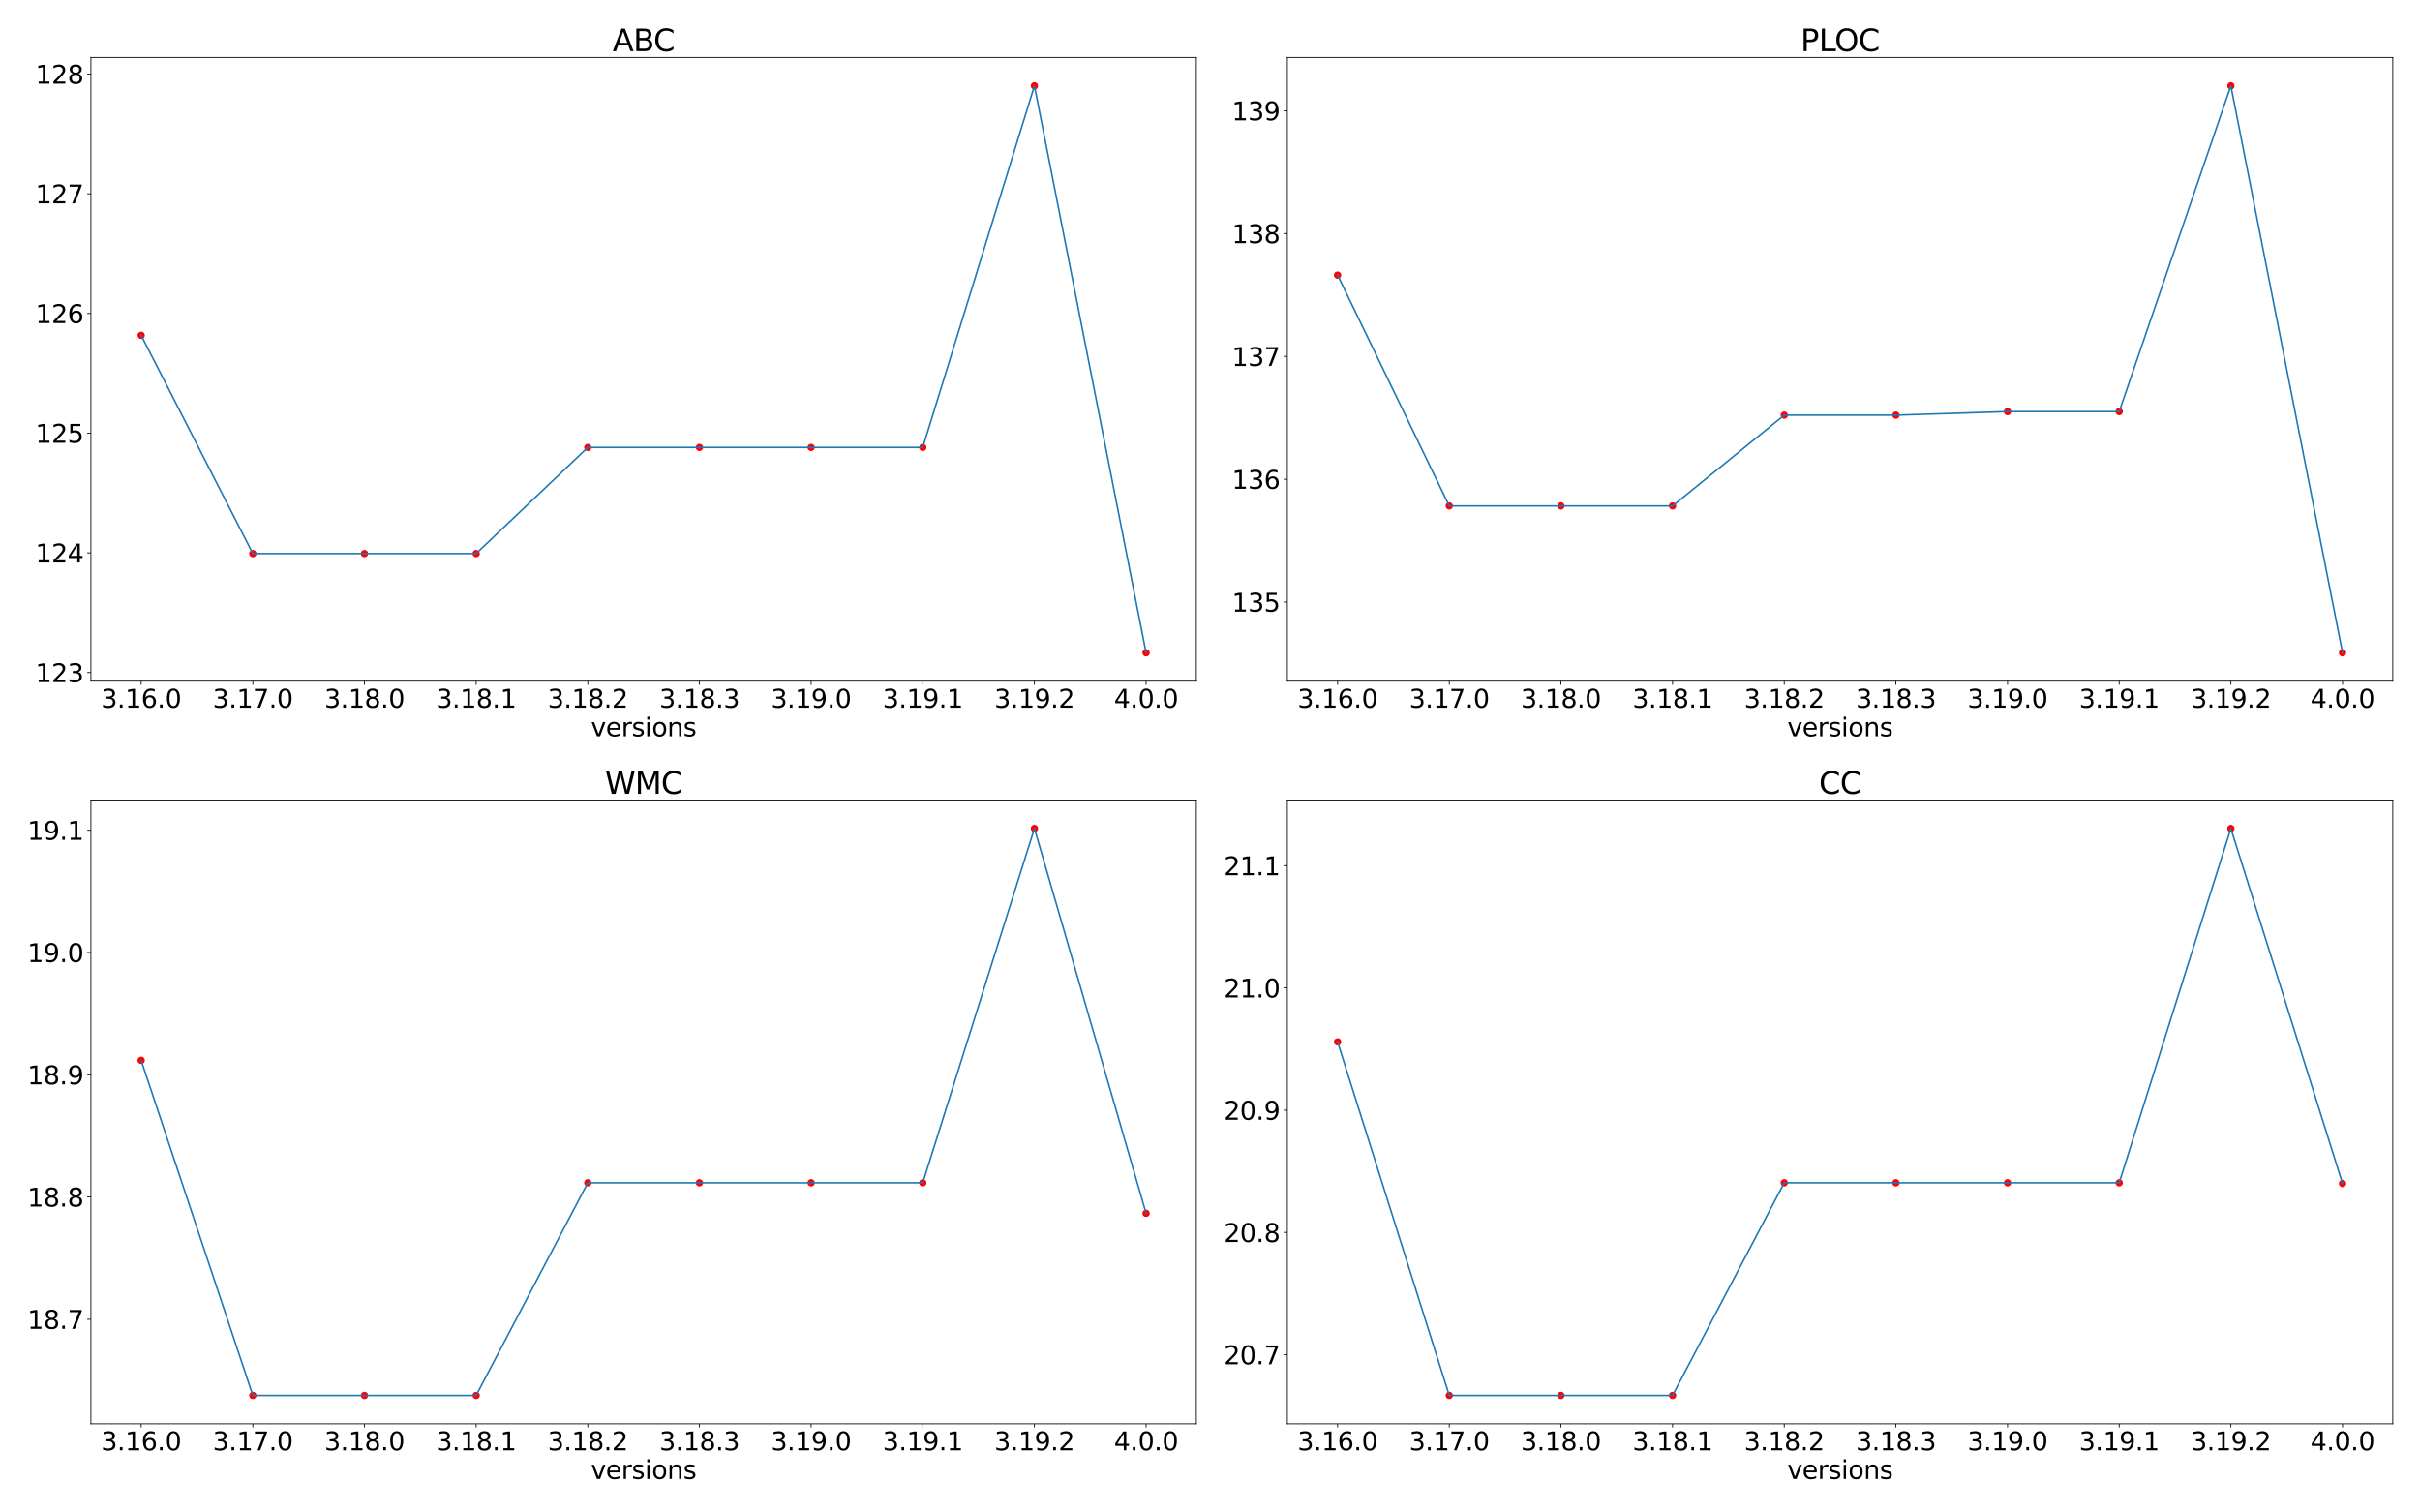 <?xml version="1.0" encoding="utf-8" standalone="no"?>
<!DOCTYPE svg PUBLIC "-//W3C//DTD SVG 1.1//EN"
  "http://www.w3.org/Graphics/SVG/1.1/DTD/svg11.dtd">
<svg xmlns:xlink="http://www.w3.org/1999/xlink" width="2304pt" height="1440pt" viewBox="0 0 2304 1440" xmlns="http://www.w3.org/2000/svg" version="1.1">
 <defs>
  <style type="text/css">*{stroke-linejoin: round; stroke-linecap: butt}</style>
 </defs>
 <g id="figure_1">
  <g id="patch_1">
   <path d="M 0 1440 
L 2304 1440 
L 2304 0 
L 0 0 
z
" style="fill: #ffffff"/>
  </g>
  <g id="axes_1">
   <g id="patch_2">
    <path d="M 86.56 648.52 
L 1138.995 648.52 
L 1138.995 54.72 
L 86.56 54.72 
z
" style="fill: #ffffff"/>
   </g>
   <g id="PathCollection_1">
    <defs>
     <path id="ma798ff1939" d="M 0 3 
C 0.796 3 1.559 2.684 2.121 2.121 
C 2.684 1.559 3 0.796 3 0 
C 3 -0.796 2.684 -1.559 2.121 -2.121 
C 1.559 -2.684 0.796 -3 0 -3 
C -0.796 -3 -1.559 -2.684 -2.121 -2.121 
C -2.684 -1.559 -3 -0.796 -3 0 
C -3 0.796 -2.684 1.559 -2.121 2.121 
C -1.559 2.684 -0.796 3 0 3 
z
" style="stroke: #ff0000"/>
    </defs>
    <g clip-path="url(#pa582ff8bcd)">
     <use xlink:href="#ma798ff1939" x="134.398" y="319.253" style="fill: #ff0000; stroke: #ff0000"/>
     <use xlink:href="#ma798ff1939" x="240.705" y="527.049" style="fill: #ff0000; stroke: #ff0000"/>
     <use xlink:href="#ma798ff1939" x="347.011" y="527.049" style="fill: #ff0000; stroke: #ff0000"/>
     <use xlink:href="#ma798ff1939" x="453.318" y="527.049" style="fill: #ff0000; stroke: #ff0000"/>
     <use xlink:href="#ma798ff1939" x="559.624" y="425.986" style="fill: #ff0000; stroke: #ff0000"/>
     <use xlink:href="#ma798ff1939" x="665.931" y="425.986" style="fill: #ff0000; stroke: #ff0000"/>
     <use xlink:href="#ma798ff1939" x="772.237" y="425.986" style="fill: #ff0000; stroke: #ff0000"/>
     <use xlink:href="#ma798ff1939" x="878.544" y="425.986" style="fill: #ff0000; stroke: #ff0000"/>
     <use xlink:href="#ma798ff1939" x="984.85" y="81.711" style="fill: #ff0000; stroke: #ff0000"/>
     <use xlink:href="#ma798ff1939" x="1091.157" y="621.529" style="fill: #ff0000; stroke: #ff0000"/>
    </g>
   </g>
   <g id="matplotlib.axis_1">
    <g id="xtick_1">
     <g id="line2d_1">
      <defs>
       <path id="m759b64e8f2" d="M 0 0 
L 0 3.5 
" style="stroke: #000000; stroke-width: 0.8"/>
      </defs>
      <g>
       <use xlink:href="#m759b64e8f2" x="134.398" y="648.52" style="stroke: #000000; stroke-width: 0.8"/>
      </g>
     </g>
     <g id="text_1">
      <!-- 3.16.0 -->
      <g transform="translate(96.23 673.756)scale(0.24 -0.24)">
       <defs>
        <path id="DejaVuSans-33" d="M 2597 2516 
Q 3050 2419 3304 2112 
Q 3559 1806 3559 1356 
Q 3559 666 3084 287 
Q 2609 -91 1734 -91 
Q 1441 -91 1130 -33 
Q 819 25 488 141 
L 488 750 
Q 750 597 1062 519 
Q 1375 441 1716 441 
Q 2309 441 2620 675 
Q 2931 909 2931 1356 
Q 2931 1769 2642 2001 
Q 2353 2234 1838 2234 
L 1294 2234 
L 1294 2753 
L 1863 2753 
Q 2328 2753 2575 2939 
Q 2822 3125 2822 3475 
Q 2822 3834 2567 4026 
Q 2313 4219 1838 4219 
Q 1578 4219 1281 4162 
Q 984 4106 628 3988 
L 628 4550 
Q 988 4650 1302 4700 
Q 1616 4750 1894 4750 
Q 2613 4750 3031 4423 
Q 3450 4097 3450 3541 
Q 3450 3153 3228 2886 
Q 3006 2619 2597 2516 
z
" transform="scale(0.016)"/>
        <path id="DejaVuSans-2e" d="M 684 794 
L 1344 794 
L 1344 0 
L 684 0 
L 684 794 
z
" transform="scale(0.016)"/>
        <path id="DejaVuSans-31" d="M 794 531 
L 1825 531 
L 1825 4091 
L 703 3866 
L 703 4441 
L 1819 4666 
L 2450 4666 
L 2450 531 
L 3481 531 
L 3481 0 
L 794 0 
L 794 531 
z
" transform="scale(0.016)"/>
        <path id="DejaVuSans-36" d="M 2113 2584 
Q 1688 2584 1439 2293 
Q 1191 2003 1191 1497 
Q 1191 994 1439 701 
Q 1688 409 2113 409 
Q 2538 409 2786 701 
Q 3034 994 3034 1497 
Q 3034 2003 2786 2293 
Q 2538 2584 2113 2584 
z
M 3366 4563 
L 3366 3988 
Q 3128 4100 2886 4159 
Q 2644 4219 2406 4219 
Q 1781 4219 1451 3797 
Q 1122 3375 1075 2522 
Q 1259 2794 1537 2939 
Q 1816 3084 2150 3084 
Q 2853 3084 3261 2657 
Q 3669 2231 3669 1497 
Q 3669 778 3244 343 
Q 2819 -91 2113 -91 
Q 1303 -91 875 529 
Q 447 1150 447 2328 
Q 447 3434 972 4092 
Q 1497 4750 2381 4750 
Q 2619 4750 2861 4703 
Q 3103 4656 3366 4563 
z
" transform="scale(0.016)"/>
        <path id="DejaVuSans-30" d="M 2034 4250 
Q 1547 4250 1301 3770 
Q 1056 3291 1056 2328 
Q 1056 1369 1301 889 
Q 1547 409 2034 409 
Q 2525 409 2770 889 
Q 3016 1369 3016 2328 
Q 3016 3291 2770 3770 
Q 2525 4250 2034 4250 
z
M 2034 4750 
Q 2819 4750 3233 4129 
Q 3647 3509 3647 2328 
Q 3647 1150 3233 529 
Q 2819 -91 2034 -91 
Q 1250 -91 836 529 
Q 422 1150 422 2328 
Q 422 3509 836 4129 
Q 1250 4750 2034 4750 
z
" transform="scale(0.016)"/>
       </defs>
       <use xlink:href="#DejaVuSans-33"/>
       <use xlink:href="#DejaVuSans-2e" x="63.623"/>
       <use xlink:href="#DejaVuSans-31" x="95.41"/>
       <use xlink:href="#DejaVuSans-36" x="159.033"/>
       <use xlink:href="#DejaVuSans-2e" x="222.656"/>
       <use xlink:href="#DejaVuSans-30" x="254.443"/>
      </g>
     </g>
    </g>
    <g id="xtick_2">
     <g id="line2d_2">
      <g>
       <use xlink:href="#m759b64e8f2" x="240.705" y="648.52" style="stroke: #000000; stroke-width: 0.8"/>
      </g>
     </g>
     <g id="text_2">
      <!-- 3.17.0 -->
      <g transform="translate(202.537 673.756)scale(0.24 -0.24)">
       <defs>
        <path id="DejaVuSans-37" d="M 525 4666 
L 3525 4666 
L 3525 4397 
L 1831 0 
L 1172 0 
L 2766 4134 
L 525 4134 
L 525 4666 
z
" transform="scale(0.016)"/>
       </defs>
       <use xlink:href="#DejaVuSans-33"/>
       <use xlink:href="#DejaVuSans-2e" x="63.623"/>
       <use xlink:href="#DejaVuSans-31" x="95.41"/>
       <use xlink:href="#DejaVuSans-37" x="159.033"/>
       <use xlink:href="#DejaVuSans-2e" x="222.656"/>
       <use xlink:href="#DejaVuSans-30" x="254.443"/>
      </g>
     </g>
    </g>
    <g id="xtick_3">
     <g id="line2d_3">
      <g>
       <use xlink:href="#m759b64e8f2" x="347.011" y="648.52" style="stroke: #000000; stroke-width: 0.8"/>
      </g>
     </g>
     <g id="text_3">
      <!-- 3.18.0 -->
      <g transform="translate(308.844 673.756)scale(0.24 -0.24)">
       <defs>
        <path id="DejaVuSans-38" d="M 2034 2216 
Q 1584 2216 1326 1975 
Q 1069 1734 1069 1313 
Q 1069 891 1326 650 
Q 1584 409 2034 409 
Q 2484 409 2743 651 
Q 3003 894 3003 1313 
Q 3003 1734 2745 1975 
Q 2488 2216 2034 2216 
z
M 1403 2484 
Q 997 2584 770 2862 
Q 544 3141 544 3541 
Q 544 4100 942 4425 
Q 1341 4750 2034 4750 
Q 2731 4750 3128 4425 
Q 3525 4100 3525 3541 
Q 3525 3141 3298 2862 
Q 3072 2584 2669 2484 
Q 3125 2378 3379 2068 
Q 3634 1759 3634 1313 
Q 3634 634 3220 271 
Q 2806 -91 2034 -91 
Q 1263 -91 848 271 
Q 434 634 434 1313 
Q 434 1759 690 2068 
Q 947 2378 1403 2484 
z
M 1172 3481 
Q 1172 3119 1398 2916 
Q 1625 2713 2034 2713 
Q 2441 2713 2670 2916 
Q 2900 3119 2900 3481 
Q 2900 3844 2670 4047 
Q 2441 4250 2034 4250 
Q 1625 4250 1398 4047 
Q 1172 3844 1172 3481 
z
" transform="scale(0.016)"/>
       </defs>
       <use xlink:href="#DejaVuSans-33"/>
       <use xlink:href="#DejaVuSans-2e" x="63.623"/>
       <use xlink:href="#DejaVuSans-31" x="95.41"/>
       <use xlink:href="#DejaVuSans-38" x="159.033"/>
       <use xlink:href="#DejaVuSans-2e" x="222.656"/>
       <use xlink:href="#DejaVuSans-30" x="254.443"/>
      </g>
     </g>
    </g>
    <g id="xtick_4">
     <g id="line2d_4">
      <g>
       <use xlink:href="#m759b64e8f2" x="453.318" y="648.52" style="stroke: #000000; stroke-width: 0.8"/>
      </g>
     </g>
     <g id="text_4">
      <!-- 3.18.1 -->
      <g transform="translate(415.15 673.756)scale(0.24 -0.24)">
       <use xlink:href="#DejaVuSans-33"/>
       <use xlink:href="#DejaVuSans-2e" x="63.623"/>
       <use xlink:href="#DejaVuSans-31" x="95.41"/>
       <use xlink:href="#DejaVuSans-38" x="159.033"/>
       <use xlink:href="#DejaVuSans-2e" x="222.656"/>
       <use xlink:href="#DejaVuSans-31" x="254.443"/>
      </g>
     </g>
    </g>
    <g id="xtick_5">
     <g id="line2d_5">
      <g>
       <use xlink:href="#m759b64e8f2" x="559.624" y="648.52" style="stroke: #000000; stroke-width: 0.8"/>
      </g>
     </g>
     <g id="text_5">
      <!-- 3.18.2 -->
      <g transform="translate(521.457 673.756)scale(0.24 -0.24)">
       <defs>
        <path id="DejaVuSans-32" d="M 1228 531 
L 3431 531 
L 3431 0 
L 469 0 
L 469 531 
Q 828 903 1448 1529 
Q 2069 2156 2228 2338 
Q 2531 2678 2651 2914 
Q 2772 3150 2772 3378 
Q 2772 3750 2511 3984 
Q 2250 4219 1831 4219 
Q 1534 4219 1204 4116 
Q 875 4013 500 3803 
L 500 4441 
Q 881 4594 1212 4672 
Q 1544 4750 1819 4750 
Q 2544 4750 2975 4387 
Q 3406 4025 3406 3419 
Q 3406 3131 3298 2873 
Q 3191 2616 2906 2266 
Q 2828 2175 2409 1742 
Q 1991 1309 1228 531 
z
" transform="scale(0.016)"/>
       </defs>
       <use xlink:href="#DejaVuSans-33"/>
       <use xlink:href="#DejaVuSans-2e" x="63.623"/>
       <use xlink:href="#DejaVuSans-31" x="95.41"/>
       <use xlink:href="#DejaVuSans-38" x="159.033"/>
       <use xlink:href="#DejaVuSans-2e" x="222.656"/>
       <use xlink:href="#DejaVuSans-32" x="254.443"/>
      </g>
     </g>
    </g>
    <g id="xtick_6">
     <g id="line2d_6">
      <g>
       <use xlink:href="#m759b64e8f2" x="665.931" y="648.52" style="stroke: #000000; stroke-width: 0.8"/>
      </g>
     </g>
     <g id="text_6">
      <!-- 3.18.3 -->
      <g transform="translate(627.763 673.756)scale(0.24 -0.24)">
       <use xlink:href="#DejaVuSans-33"/>
       <use xlink:href="#DejaVuSans-2e" x="63.623"/>
       <use xlink:href="#DejaVuSans-31" x="95.41"/>
       <use xlink:href="#DejaVuSans-38" x="159.033"/>
       <use xlink:href="#DejaVuSans-2e" x="222.656"/>
       <use xlink:href="#DejaVuSans-33" x="254.443"/>
      </g>
     </g>
    </g>
    <g id="xtick_7">
     <g id="line2d_7">
      <g>
       <use xlink:href="#m759b64e8f2" x="772.237" y="648.52" style="stroke: #000000; stroke-width: 0.8"/>
      </g>
     </g>
     <g id="text_7">
      <!-- 3.19.0 -->
      <g transform="translate(734.07 673.756)scale(0.24 -0.24)">
       <defs>
        <path id="DejaVuSans-39" d="M 703 97 
L 703 672 
Q 941 559 1184 500 
Q 1428 441 1663 441 
Q 2288 441 2617 861 
Q 2947 1281 2994 2138 
Q 2813 1869 2534 1725 
Q 2256 1581 1919 1581 
Q 1219 1581 811 2004 
Q 403 2428 403 3163 
Q 403 3881 828 4315 
Q 1253 4750 1959 4750 
Q 2769 4750 3195 4129 
Q 3622 3509 3622 2328 
Q 3622 1225 3098 567 
Q 2575 -91 1691 -91 
Q 1453 -91 1209 -44 
Q 966 3 703 97 
z
M 1959 2075 
Q 2384 2075 2632 2365 
Q 2881 2656 2881 3163 
Q 2881 3666 2632 3958 
Q 2384 4250 1959 4250 
Q 1534 4250 1286 3958 
Q 1038 3666 1038 3163 
Q 1038 2656 1286 2365 
Q 1534 2075 1959 2075 
z
" transform="scale(0.016)"/>
       </defs>
       <use xlink:href="#DejaVuSans-33"/>
       <use xlink:href="#DejaVuSans-2e" x="63.623"/>
       <use xlink:href="#DejaVuSans-31" x="95.41"/>
       <use xlink:href="#DejaVuSans-39" x="159.033"/>
       <use xlink:href="#DejaVuSans-2e" x="222.656"/>
       <use xlink:href="#DejaVuSans-30" x="254.443"/>
      </g>
     </g>
    </g>
    <g id="xtick_8">
     <g id="line2d_8">
      <g>
       <use xlink:href="#m759b64e8f2" x="878.544" y="648.52" style="stroke: #000000; stroke-width: 0.8"/>
      </g>
     </g>
     <g id="text_8">
      <!-- 3.19.1 -->
      <g transform="translate(840.376 673.756)scale(0.24 -0.24)">
       <use xlink:href="#DejaVuSans-33"/>
       <use xlink:href="#DejaVuSans-2e" x="63.623"/>
       <use xlink:href="#DejaVuSans-31" x="95.41"/>
       <use xlink:href="#DejaVuSans-39" x="159.033"/>
       <use xlink:href="#DejaVuSans-2e" x="222.656"/>
       <use xlink:href="#DejaVuSans-31" x="254.443"/>
      </g>
     </g>
    </g>
    <g id="xtick_9">
     <g id="line2d_9">
      <g>
       <use xlink:href="#m759b64e8f2" x="984.85" y="648.52" style="stroke: #000000; stroke-width: 0.8"/>
      </g>
     </g>
     <g id="text_9">
      <!-- 3.19.2 -->
      <g transform="translate(946.683 673.756)scale(0.24 -0.24)">
       <use xlink:href="#DejaVuSans-33"/>
       <use xlink:href="#DejaVuSans-2e" x="63.623"/>
       <use xlink:href="#DejaVuSans-31" x="95.41"/>
       <use xlink:href="#DejaVuSans-39" x="159.033"/>
       <use xlink:href="#DejaVuSans-2e" x="222.656"/>
       <use xlink:href="#DejaVuSans-32" x="254.443"/>
      </g>
     </g>
    </g>
    <g id="xtick_10">
     <g id="line2d_10">
      <g>
       <use xlink:href="#m759b64e8f2" x="1091.157" y="648.52" style="stroke: #000000; stroke-width: 0.8"/>
      </g>
     </g>
     <g id="text_10">
      <!-- 4.0.0 -->
      <g transform="translate(1060.625 673.756)scale(0.24 -0.24)">
       <defs>
        <path id="DejaVuSans-34" d="M 2419 4116 
L 825 1625 
L 2419 1625 
L 2419 4116 
z
M 2253 4666 
L 3047 4666 
L 3047 1625 
L 3713 1625 
L 3713 1100 
L 3047 1100 
L 3047 0 
L 2419 0 
L 2419 1100 
L 313 1100 
L 313 1709 
L 2253 4666 
z
" transform="scale(0.016)"/>
       </defs>
       <use xlink:href="#DejaVuSans-34"/>
       <use xlink:href="#DejaVuSans-2e" x="63.623"/>
       <use xlink:href="#DejaVuSans-30" x="95.41"/>
       <use xlink:href="#DejaVuSans-2e" x="159.033"/>
       <use xlink:href="#DejaVuSans-30" x="190.82"/>
      </g>
     </g>
    </g>
    <g id="text_11">
     <!-- versions -->
     <g transform="translate(562.574 700.984)scale(0.24 -0.24)">
      <defs>
       <path id="DejaVuSans-76" d="M 191 3500 
L 800 3500 
L 1894 563 
L 2988 3500 
L 3597 3500 
L 2284 0 
L 1503 0 
L 191 3500 
z
" transform="scale(0.016)"/>
       <path id="DejaVuSans-65" d="M 3597 1894 
L 3597 1613 
L 953 1613 
Q 991 1019 1311 708 
Q 1631 397 2203 397 
Q 2534 397 2845 478 
Q 3156 559 3463 722 
L 3463 178 
Q 3153 47 2828 -22 
Q 2503 -91 2169 -91 
Q 1331 -91 842 396 
Q 353 884 353 1716 
Q 353 2575 817 3079 
Q 1281 3584 2069 3584 
Q 2775 3584 3186 3129 
Q 3597 2675 3597 1894 
z
M 3022 2063 
Q 3016 2534 2758 2815 
Q 2500 3097 2075 3097 
Q 1594 3097 1305 2825 
Q 1016 2553 972 2059 
L 3022 2063 
z
" transform="scale(0.016)"/>
       <path id="DejaVuSans-72" d="M 2631 2963 
Q 2534 3019 2420 3045 
Q 2306 3072 2169 3072 
Q 1681 3072 1420 2755 
Q 1159 2438 1159 1844 
L 1159 0 
L 581 0 
L 581 3500 
L 1159 3500 
L 1159 2956 
Q 1341 3275 1631 3429 
Q 1922 3584 2338 3584 
Q 2397 3584 2469 3576 
Q 2541 3569 2628 3553 
L 2631 2963 
z
" transform="scale(0.016)"/>
       <path id="DejaVuSans-73" d="M 2834 3397 
L 2834 2853 
Q 2591 2978 2328 3040 
Q 2066 3103 1784 3103 
Q 1356 3103 1142 2972 
Q 928 2841 928 2578 
Q 928 2378 1081 2264 
Q 1234 2150 1697 2047 
L 1894 2003 
Q 2506 1872 2764 1633 
Q 3022 1394 3022 966 
Q 3022 478 2636 193 
Q 2250 -91 1575 -91 
Q 1294 -91 989 -36 
Q 684 19 347 128 
L 347 722 
Q 666 556 975 473 
Q 1284 391 1588 391 
Q 1994 391 2212 530 
Q 2431 669 2431 922 
Q 2431 1156 2273 1281 
Q 2116 1406 1581 1522 
L 1381 1569 
Q 847 1681 609 1914 
Q 372 2147 372 2553 
Q 372 3047 722 3315 
Q 1072 3584 1716 3584 
Q 2034 3584 2315 3537 
Q 2597 3491 2834 3397 
z
" transform="scale(0.016)"/>
       <path id="DejaVuSans-69" d="M 603 3500 
L 1178 3500 
L 1178 0 
L 603 0 
L 603 3500 
z
M 603 4863 
L 1178 4863 
L 1178 4134 
L 603 4134 
L 603 4863 
z
" transform="scale(0.016)"/>
       <path id="DejaVuSans-6f" d="M 1959 3097 
Q 1497 3097 1228 2736 
Q 959 2375 959 1747 
Q 959 1119 1226 758 
Q 1494 397 1959 397 
Q 2419 397 2687 759 
Q 2956 1122 2956 1747 
Q 2956 2369 2687 2733 
Q 2419 3097 1959 3097 
z
M 1959 3584 
Q 2709 3584 3137 3096 
Q 3566 2609 3566 1747 
Q 3566 888 3137 398 
Q 2709 -91 1959 -91 
Q 1206 -91 779 398 
Q 353 888 353 1747 
Q 353 2609 779 3096 
Q 1206 3584 1959 3584 
z
" transform="scale(0.016)"/>
       <path id="DejaVuSans-6e" d="M 3513 2113 
L 3513 0 
L 2938 0 
L 2938 2094 
Q 2938 2591 2744 2837 
Q 2550 3084 2163 3084 
Q 1697 3084 1428 2787 
Q 1159 2491 1159 1978 
L 1159 0 
L 581 0 
L 581 3500 
L 1159 3500 
L 1159 2956 
Q 1366 3272 1645 3428 
Q 1925 3584 2291 3584 
Q 2894 3584 3203 3211 
Q 3513 2838 3513 2113 
z
" transform="scale(0.016)"/>
      </defs>
      <use xlink:href="#DejaVuSans-76"/>
      <use xlink:href="#DejaVuSans-65" x="59.18"/>
      <use xlink:href="#DejaVuSans-72" x="120.703"/>
      <use xlink:href="#DejaVuSans-73" x="161.816"/>
      <use xlink:href="#DejaVuSans-69" x="213.916"/>
      <use xlink:href="#DejaVuSans-6f" x="241.699"/>
      <use xlink:href="#DejaVuSans-6e" x="302.881"/>
      <use xlink:href="#DejaVuSans-73" x="366.26"/>
     </g>
    </g>
   </g>
   <g id="matplotlib.axis_2">
    <g id="ytick_1">
     <g id="line2d_11">
      <defs>
       <path id="m3c6ce2067c" d="M 0 0 
L -3.5 0 
" style="stroke: #000000; stroke-width: 0.8"/>
      </defs>
      <g>
       <use xlink:href="#m3c6ce2067c" x="86.56" y="640.325" style="stroke: #000000; stroke-width: 0.8"/>
      </g>
     </g>
     <g id="text_12">
      <!-- 123 -->
      <g transform="translate(33.75 649.443)scale(0.24 -0.24)">
       <use xlink:href="#DejaVuSans-31"/>
       <use xlink:href="#DejaVuSans-32" x="63.623"/>
       <use xlink:href="#DejaVuSans-33" x="127.246"/>
      </g>
     </g>
    </g>
    <g id="ytick_2">
     <g id="line2d_12">
      <g>
       <use xlink:href="#m3c6ce2067c" x="86.56" y="526.367" style="stroke: #000000; stroke-width: 0.8"/>
      </g>
     </g>
     <g id="text_13">
      <!-- 124 -->
      <g transform="translate(33.75 535.485)scale(0.24 -0.24)">
       <use xlink:href="#DejaVuSans-31"/>
       <use xlink:href="#DejaVuSans-32" x="63.623"/>
       <use xlink:href="#DejaVuSans-34" x="127.246"/>
      </g>
     </g>
    </g>
    <g id="ytick_3">
     <g id="line2d_13">
      <g>
       <use xlink:href="#m3c6ce2067c" x="86.56" y="412.409" style="stroke: #000000; stroke-width: 0.8"/>
      </g>
     </g>
     <g id="text_14">
      <!-- 125 -->
      <g transform="translate(33.75 421.527)scale(0.24 -0.24)">
       <defs>
        <path id="DejaVuSans-35" d="M 691 4666 
L 3169 4666 
L 3169 4134 
L 1269 4134 
L 1269 2991 
Q 1406 3038 1543 3061 
Q 1681 3084 1819 3084 
Q 2600 3084 3056 2656 
Q 3513 2228 3513 1497 
Q 3513 744 3044 326 
Q 2575 -91 1722 -91 
Q 1428 -91 1123 -41 
Q 819 9 494 109 
L 494 744 
Q 775 591 1075 516 
Q 1375 441 1709 441 
Q 2250 441 2565 725 
Q 2881 1009 2881 1497 
Q 2881 1984 2565 2268 
Q 2250 2553 1709 2553 
Q 1456 2553 1204 2497 
Q 953 2441 691 2322 
L 691 4666 
z
" transform="scale(0.016)"/>
       </defs>
       <use xlink:href="#DejaVuSans-31"/>
       <use xlink:href="#DejaVuSans-32" x="63.623"/>
       <use xlink:href="#DejaVuSans-35" x="127.246"/>
      </g>
     </g>
    </g>
    <g id="ytick_4">
     <g id="line2d_14">
      <g>
       <use xlink:href="#m3c6ce2067c" x="86.56" y="298.45" style="stroke: #000000; stroke-width: 0.8"/>
      </g>
     </g>
     <g id="text_15">
      <!-- 126 -->
      <g transform="translate(33.75 307.568)scale(0.24 -0.24)">
       <use xlink:href="#DejaVuSans-31"/>
       <use xlink:href="#DejaVuSans-32" x="63.623"/>
       <use xlink:href="#DejaVuSans-36" x="127.246"/>
      </g>
     </g>
    </g>
    <g id="ytick_5">
     <g id="line2d_15">
      <g>
       <use xlink:href="#m3c6ce2067c" x="86.56" y="184.492" style="stroke: #000000; stroke-width: 0.8"/>
      </g>
     </g>
     <g id="text_16">
      <!-- 127 -->
      <g transform="translate(33.75 193.61)scale(0.24 -0.24)">
       <use xlink:href="#DejaVuSans-31"/>
       <use xlink:href="#DejaVuSans-32" x="63.623"/>
       <use xlink:href="#DejaVuSans-37" x="127.246"/>
      </g>
     </g>
    </g>
    <g id="ytick_6">
     <g id="line2d_16">
      <g>
       <use xlink:href="#m3c6ce2067c" x="86.56" y="70.534" style="stroke: #000000; stroke-width: 0.8"/>
      </g>
     </g>
     <g id="text_17">
      <!-- 128 -->
      <g transform="translate(33.75 79.652)scale(0.24 -0.24)">
       <use xlink:href="#DejaVuSans-31"/>
       <use xlink:href="#DejaVuSans-32" x="63.623"/>
       <use xlink:href="#DejaVuSans-38" x="127.246"/>
      </g>
     </g>
    </g>
   </g>
   <g id="line2d_17">
    <path d="M 134.398 319.253 
L 240.705 527.049 
L 347.011 527.049 
L 453.318 527.049 
L 559.624 425.986 
L 665.931 425.986 
L 772.237 425.986 
L 878.544 425.986 
L 984.85 81.711 
L 1091.157 621.529 
" clip-path="url(#pa582ff8bcd)" style="fill: none; stroke: #1f77b4; stroke-width: 1.5; stroke-linecap: square"/>
   </g>
   <g id="patch_3">
    <path d="M 86.56 648.52 
L 86.56 54.72 
" style="fill: none; stroke: #000000; stroke-width: 0.8; stroke-linejoin: miter; stroke-linecap: square"/>
   </g>
   <g id="patch_4">
    <path d="M 1138.995 648.52 
L 1138.995 54.72 
" style="fill: none; stroke: #000000; stroke-width: 0.8; stroke-linejoin: miter; stroke-linecap: square"/>
   </g>
   <g id="patch_5">
    <path d="M 86.56 648.52 
L 1138.995 648.52 
" style="fill: none; stroke: #000000; stroke-width: 0.8; stroke-linejoin: miter; stroke-linecap: square"/>
   </g>
   <g id="patch_6">
    <path d="M 86.56 54.72 
L 1138.995 54.72 
" style="fill: none; stroke: #000000; stroke-width: 0.8; stroke-linejoin: miter; stroke-linecap: square"/>
   </g>
   <g id="text_18">
    <!-- ABC -->
    <g transform="translate(583.244 48.72)scale(0.288 -0.288)">
     <defs>
      <path id="DejaVuSans-41" d="M 2188 4044 
L 1331 1722 
L 3047 1722 
L 2188 4044 
z
M 1831 4666 
L 2547 4666 
L 4325 0 
L 3669 0 
L 3244 1197 
L 1141 1197 
L 716 0 
L 50 0 
L 1831 4666 
z
" transform="scale(0.016)"/>
      <path id="DejaVuSans-42" d="M 1259 2228 
L 1259 519 
L 2272 519 
Q 2781 519 3026 730 
Q 3272 941 3272 1375 
Q 3272 1813 3026 2020 
Q 2781 2228 2272 2228 
L 1259 2228 
z
M 1259 4147 
L 1259 2741 
L 2194 2741 
Q 2656 2741 2882 2914 
Q 3109 3088 3109 3444 
Q 3109 3797 2882 3972 
Q 2656 4147 2194 4147 
L 1259 4147 
z
M 628 4666 
L 2241 4666 
Q 2963 4666 3353 4366 
Q 3744 4066 3744 3513 
Q 3744 3084 3544 2831 
Q 3344 2578 2956 2516 
Q 3422 2416 3680 2098 
Q 3938 1781 3938 1306 
Q 3938 681 3513 340 
Q 3088 0 2303 0 
L 628 0 
L 628 4666 
z
" transform="scale(0.016)"/>
      <path id="DejaVuSans-43" d="M 4122 4306 
L 4122 3641 
Q 3803 3938 3442 4084 
Q 3081 4231 2675 4231 
Q 1875 4231 1450 3742 
Q 1025 3253 1025 2328 
Q 1025 1406 1450 917 
Q 1875 428 2675 428 
Q 3081 428 3442 575 
Q 3803 722 4122 1019 
L 4122 359 
Q 3791 134 3420 21 
Q 3050 -91 2638 -91 
Q 1578 -91 968 557 
Q 359 1206 359 2328 
Q 359 3453 968 4101 
Q 1578 4750 2638 4750 
Q 3056 4750 3426 4639 
Q 3797 4528 4122 4306 
z
" transform="scale(0.016)"/>
     </defs>
     <use xlink:href="#DejaVuSans-41"/>
     <use xlink:href="#DejaVuSans-42" x="68.408"/>
     <use xlink:href="#DejaVuSans-43" x="135.262"/>
    </g>
   </g>
  </g>
  <g id="axes_2">
   <g id="patch_7">
    <path d="M 1225.645 648.52 
L 2278.08 648.52 
L 2278.08 54.72 
L 1225.645 54.72 
z
" style="fill: #ffffff"/>
   </g>
   <g id="PathCollection_2">
    <g clip-path="url(#p8b775f5909)">
     <use xlink:href="#ma798ff1939" x="1273.483" y="261.93" style="fill: #ff0000; stroke: #ff0000"/>
     <use xlink:href="#ma798ff1939" x="1379.79" y="481.677" style="fill: #ff0000; stroke: #ff0000"/>
     <use xlink:href="#ma798ff1939" x="1486.096" y="481.677" style="fill: #ff0000; stroke: #ff0000"/>
     <use xlink:href="#ma798ff1939" x="1592.403" y="481.677" style="fill: #ff0000; stroke: #ff0000"/>
     <use xlink:href="#ma798ff1939" x="1698.709" y="395.243" style="fill: #ff0000; stroke: #ff0000"/>
     <use xlink:href="#ma798ff1939" x="1805.016" y="395.243" style="fill: #ff0000; stroke: #ff0000"/>
     <use xlink:href="#ma798ff1939" x="1911.322" y="391.854" style="fill: #ff0000; stroke: #ff0000"/>
     <use xlink:href="#ma798ff1939" x="2017.629" y="391.854" style="fill: #ff0000; stroke: #ff0000"/>
     <use xlink:href="#ma798ff1939" x="2123.935" y="81.711" style="fill: #ff0000; stroke: #ff0000"/>
     <use xlink:href="#ma798ff1939" x="2230.242" y="621.529" style="fill: #ff0000; stroke: #ff0000"/>
    </g>
   </g>
   <g id="matplotlib.axis_3">
    <g id="xtick_11">
     <g id="line2d_18">
      <g>
       <use xlink:href="#m759b64e8f2" x="1273.483" y="648.52" style="stroke: #000000; stroke-width: 0.8"/>
      </g>
     </g>
     <g id="text_19">
      <!-- 3.16.0 -->
      <g transform="translate(1235.315 673.756)scale(0.24 -0.24)">
       <use xlink:href="#DejaVuSans-33"/>
       <use xlink:href="#DejaVuSans-2e" x="63.623"/>
       <use xlink:href="#DejaVuSans-31" x="95.41"/>
       <use xlink:href="#DejaVuSans-36" x="159.033"/>
       <use xlink:href="#DejaVuSans-2e" x="222.656"/>
       <use xlink:href="#DejaVuSans-30" x="254.443"/>
      </g>
     </g>
    </g>
    <g id="xtick_12">
     <g id="line2d_19">
      <g>
       <use xlink:href="#m759b64e8f2" x="1379.79" y="648.52" style="stroke: #000000; stroke-width: 0.8"/>
      </g>
     </g>
     <g id="text_20">
      <!-- 3.17.0 -->
      <g transform="translate(1341.622 673.756)scale(0.24 -0.24)">
       <use xlink:href="#DejaVuSans-33"/>
       <use xlink:href="#DejaVuSans-2e" x="63.623"/>
       <use xlink:href="#DejaVuSans-31" x="95.41"/>
       <use xlink:href="#DejaVuSans-37" x="159.033"/>
       <use xlink:href="#DejaVuSans-2e" x="222.656"/>
       <use xlink:href="#DejaVuSans-30" x="254.443"/>
      </g>
     </g>
    </g>
    <g id="xtick_13">
     <g id="line2d_20">
      <g>
       <use xlink:href="#m759b64e8f2" x="1486.096" y="648.52" style="stroke: #000000; stroke-width: 0.8"/>
      </g>
     </g>
     <g id="text_21">
      <!-- 3.18.0 -->
      <g transform="translate(1447.929 673.756)scale(0.24 -0.24)">
       <use xlink:href="#DejaVuSans-33"/>
       <use xlink:href="#DejaVuSans-2e" x="63.623"/>
       <use xlink:href="#DejaVuSans-31" x="95.41"/>
       <use xlink:href="#DejaVuSans-38" x="159.033"/>
       <use xlink:href="#DejaVuSans-2e" x="222.656"/>
       <use xlink:href="#DejaVuSans-30" x="254.443"/>
      </g>
     </g>
    </g>
    <g id="xtick_14">
     <g id="line2d_21">
      <g>
       <use xlink:href="#m759b64e8f2" x="1592.403" y="648.52" style="stroke: #000000; stroke-width: 0.8"/>
      </g>
     </g>
     <g id="text_22">
      <!-- 3.18.1 -->
      <g transform="translate(1554.235 673.756)scale(0.24 -0.24)">
       <use xlink:href="#DejaVuSans-33"/>
       <use xlink:href="#DejaVuSans-2e" x="63.623"/>
       <use xlink:href="#DejaVuSans-31" x="95.41"/>
       <use xlink:href="#DejaVuSans-38" x="159.033"/>
       <use xlink:href="#DejaVuSans-2e" x="222.656"/>
       <use xlink:href="#DejaVuSans-31" x="254.443"/>
      </g>
     </g>
    </g>
    <g id="xtick_15">
     <g id="line2d_22">
      <g>
       <use xlink:href="#m759b64e8f2" x="1698.709" y="648.52" style="stroke: #000000; stroke-width: 0.8"/>
      </g>
     </g>
     <g id="text_23">
      <!-- 3.18.2 -->
      <g transform="translate(1660.542 673.756)scale(0.24 -0.24)">
       <use xlink:href="#DejaVuSans-33"/>
       <use xlink:href="#DejaVuSans-2e" x="63.623"/>
       <use xlink:href="#DejaVuSans-31" x="95.41"/>
       <use xlink:href="#DejaVuSans-38" x="159.033"/>
       <use xlink:href="#DejaVuSans-2e" x="222.656"/>
       <use xlink:href="#DejaVuSans-32" x="254.443"/>
      </g>
     </g>
    </g>
    <g id="xtick_16">
     <g id="line2d_23">
      <g>
       <use xlink:href="#m759b64e8f2" x="1805.016" y="648.52" style="stroke: #000000; stroke-width: 0.8"/>
      </g>
     </g>
     <g id="text_24">
      <!-- 3.18.3 -->
      <g transform="translate(1766.848 673.756)scale(0.24 -0.24)">
       <use xlink:href="#DejaVuSans-33"/>
       <use xlink:href="#DejaVuSans-2e" x="63.623"/>
       <use xlink:href="#DejaVuSans-31" x="95.41"/>
       <use xlink:href="#DejaVuSans-38" x="159.033"/>
       <use xlink:href="#DejaVuSans-2e" x="222.656"/>
       <use xlink:href="#DejaVuSans-33" x="254.443"/>
      </g>
     </g>
    </g>
    <g id="xtick_17">
     <g id="line2d_24">
      <g>
       <use xlink:href="#m759b64e8f2" x="1911.322" y="648.52" style="stroke: #000000; stroke-width: 0.8"/>
      </g>
     </g>
     <g id="text_25">
      <!-- 3.19.0 -->
      <g transform="translate(1873.155 673.756)scale(0.24 -0.24)">
       <use xlink:href="#DejaVuSans-33"/>
       <use xlink:href="#DejaVuSans-2e" x="63.623"/>
       <use xlink:href="#DejaVuSans-31" x="95.41"/>
       <use xlink:href="#DejaVuSans-39" x="159.033"/>
       <use xlink:href="#DejaVuSans-2e" x="222.656"/>
       <use xlink:href="#DejaVuSans-30" x="254.443"/>
      </g>
     </g>
    </g>
    <g id="xtick_18">
     <g id="line2d_25">
      <g>
       <use xlink:href="#m759b64e8f2" x="2017.629" y="648.52" style="stroke: #000000; stroke-width: 0.8"/>
      </g>
     </g>
     <g id="text_26">
      <!-- 3.19.1 -->
      <g transform="translate(1979.461 673.756)scale(0.24 -0.24)">
       <use xlink:href="#DejaVuSans-33"/>
       <use xlink:href="#DejaVuSans-2e" x="63.623"/>
       <use xlink:href="#DejaVuSans-31" x="95.41"/>
       <use xlink:href="#DejaVuSans-39" x="159.033"/>
       <use xlink:href="#DejaVuSans-2e" x="222.656"/>
       <use xlink:href="#DejaVuSans-31" x="254.443"/>
      </g>
     </g>
    </g>
    <g id="xtick_19">
     <g id="line2d_26">
      <g>
       <use xlink:href="#m759b64e8f2" x="2123.935" y="648.52" style="stroke: #000000; stroke-width: 0.8"/>
      </g>
     </g>
     <g id="text_27">
      <!-- 3.19.2 -->
      <g transform="translate(2085.768 673.756)scale(0.24 -0.24)">
       <use xlink:href="#DejaVuSans-33"/>
       <use xlink:href="#DejaVuSans-2e" x="63.623"/>
       <use xlink:href="#DejaVuSans-31" x="95.41"/>
       <use xlink:href="#DejaVuSans-39" x="159.033"/>
       <use xlink:href="#DejaVuSans-2e" x="222.656"/>
       <use xlink:href="#DejaVuSans-32" x="254.443"/>
      </g>
     </g>
    </g>
    <g id="xtick_20">
     <g id="line2d_27">
      <g>
       <use xlink:href="#m759b64e8f2" x="2230.242" y="648.52" style="stroke: #000000; stroke-width: 0.8"/>
      </g>
     </g>
     <g id="text_28">
      <!-- 4.0.0 -->
      <g transform="translate(2199.71 673.756)scale(0.24 -0.24)">
       <use xlink:href="#DejaVuSans-34"/>
       <use xlink:href="#DejaVuSans-2e" x="63.623"/>
       <use xlink:href="#DejaVuSans-30" x="95.41"/>
       <use xlink:href="#DejaVuSans-2e" x="159.033"/>
       <use xlink:href="#DejaVuSans-30" x="190.82"/>
      </g>
     </g>
    </g>
    <g id="text_29">
     <!-- versions -->
     <g transform="translate(1701.659 700.984)scale(0.24 -0.24)">
      <use xlink:href="#DejaVuSans-76"/>
      <use xlink:href="#DejaVuSans-65" x="59.18"/>
      <use xlink:href="#DejaVuSans-72" x="120.703"/>
      <use xlink:href="#DejaVuSans-73" x="161.816"/>
      <use xlink:href="#DejaVuSans-69" x="213.916"/>
      <use xlink:href="#DejaVuSans-6f" x="241.699"/>
      <use xlink:href="#DejaVuSans-6e" x="302.881"/>
      <use xlink:href="#DejaVuSans-73" x="366.26"/>
     </g>
    </g>
   </g>
   <g id="matplotlib.axis_4">
    <g id="ytick_7">
     <g id="line2d_28">
      <g>
       <use xlink:href="#m3c6ce2067c" x="1225.645" y="573.194" style="stroke: #000000; stroke-width: 0.8"/>
      </g>
     </g>
     <g id="text_30">
      <!-- 135 -->
      <g transform="translate(1172.835 582.312)scale(0.24 -0.24)">
       <use xlink:href="#DejaVuSans-31"/>
       <use xlink:href="#DejaVuSans-33" x="63.623"/>
       <use xlink:href="#DejaVuSans-35" x="127.246"/>
      </g>
     </g>
    </g>
    <g id="ytick_8">
     <g id="line2d_29">
      <g>
       <use xlink:href="#m3c6ce2067c" x="1225.645" y="456.255" style="stroke: #000000; stroke-width: 0.8"/>
      </g>
     </g>
     <g id="text_31">
      <!-- 136 -->
      <g transform="translate(1172.835 465.373)scale(0.24 -0.24)">
       <use xlink:href="#DejaVuSans-31"/>
       <use xlink:href="#DejaVuSans-33" x="63.623"/>
       <use xlink:href="#DejaVuSans-36" x="127.246"/>
      </g>
     </g>
    </g>
    <g id="ytick_9">
     <g id="line2d_30">
      <g>
       <use xlink:href="#m3c6ce2067c" x="1225.645" y="339.316" style="stroke: #000000; stroke-width: 0.8"/>
      </g>
     </g>
     <g id="text_32">
      <!-- 137 -->
      <g transform="translate(1172.835 348.434)scale(0.24 -0.24)">
       <use xlink:href="#DejaVuSans-31"/>
       <use xlink:href="#DejaVuSans-33" x="63.623"/>
       <use xlink:href="#DejaVuSans-37" x="127.246"/>
      </g>
     </g>
    </g>
    <g id="ytick_10">
     <g id="line2d_31">
      <g>
       <use xlink:href="#m3c6ce2067c" x="1225.645" y="222.377" style="stroke: #000000; stroke-width: 0.8"/>
      </g>
     </g>
     <g id="text_33">
      <!-- 138 -->
      <g transform="translate(1172.835 231.495)scale(0.24 -0.24)">
       <use xlink:href="#DejaVuSans-31"/>
       <use xlink:href="#DejaVuSans-33" x="63.623"/>
       <use xlink:href="#DejaVuSans-38" x="127.246"/>
      </g>
     </g>
    </g>
    <g id="ytick_11">
     <g id="line2d_32">
      <g>
       <use xlink:href="#m3c6ce2067c" x="1225.645" y="105.438" style="stroke: #000000; stroke-width: 0.8"/>
      </g>
     </g>
     <g id="text_34">
      <!-- 139 -->
      <g transform="translate(1172.835 114.556)scale(0.24 -0.24)">
       <use xlink:href="#DejaVuSans-31"/>
       <use xlink:href="#DejaVuSans-33" x="63.623"/>
       <use xlink:href="#DejaVuSans-39" x="127.246"/>
      </g>
     </g>
    </g>
   </g>
   <g id="line2d_33">
    <path d="M 1273.483 261.93 
L 1379.79 481.677 
L 1486.096 481.677 
L 1592.403 481.677 
L 1698.709 395.243 
L 1805.016 395.243 
L 1911.322 391.854 
L 2017.629 391.854 
L 2123.935 81.711 
L 2230.242 621.529 
" clip-path="url(#p8b775f5909)" style="fill: none; stroke: #1f77b4; stroke-width: 1.5; stroke-linecap: square"/>
   </g>
   <g id="patch_8">
    <path d="M 1225.645 648.52 
L 1225.645 54.72 
" style="fill: none; stroke: #000000; stroke-width: 0.8; stroke-linejoin: miter; stroke-linecap: square"/>
   </g>
   <g id="patch_9">
    <path d="M 2278.08 648.52 
L 2278.08 54.72 
" style="fill: none; stroke: #000000; stroke-width: 0.8; stroke-linejoin: miter; stroke-linecap: square"/>
   </g>
   <g id="patch_10">
    <path d="M 1225.645 648.52 
L 2278.08 648.52 
" style="fill: none; stroke: #000000; stroke-width: 0.8; stroke-linejoin: miter; stroke-linecap: square"/>
   </g>
   <g id="patch_11">
    <path d="M 1225.645 54.72 
L 2278.08 54.72 
" style="fill: none; stroke: #000000; stroke-width: 0.8; stroke-linejoin: miter; stroke-linecap: square"/>
   </g>
   <g id="text_35">
    <!-- PLOC -->
    <g transform="translate(1714.287 48.72)scale(0.288 -0.288)">
     <defs>
      <path id="DejaVuSans-50" d="M 1259 4147 
L 1259 2394 
L 2053 2394 
Q 2494 2394 2734 2622 
Q 2975 2850 2975 3272 
Q 2975 3691 2734 3919 
Q 2494 4147 2053 4147 
L 1259 4147 
z
M 628 4666 
L 2053 4666 
Q 2838 4666 3239 4311 
Q 3641 3956 3641 3272 
Q 3641 2581 3239 2228 
Q 2838 1875 2053 1875 
L 1259 1875 
L 1259 0 
L 628 0 
L 628 4666 
z
" transform="scale(0.016)"/>
      <path id="DejaVuSans-4c" d="M 628 4666 
L 1259 4666 
L 1259 531 
L 3531 531 
L 3531 0 
L 628 0 
L 628 4666 
z
" transform="scale(0.016)"/>
      <path id="DejaVuSans-4f" d="M 2522 4238 
Q 1834 4238 1429 3725 
Q 1025 3213 1025 2328 
Q 1025 1447 1429 934 
Q 1834 422 2522 422 
Q 3209 422 3611 934 
Q 4013 1447 4013 2328 
Q 4013 3213 3611 3725 
Q 3209 4238 2522 4238 
z
M 2522 4750 
Q 3503 4750 4090 4092 
Q 4678 3434 4678 2328 
Q 4678 1225 4090 567 
Q 3503 -91 2522 -91 
Q 1538 -91 948 565 
Q 359 1222 359 2328 
Q 359 3434 948 4092 
Q 1538 4750 2522 4750 
z
" transform="scale(0.016)"/>
     </defs>
     <use xlink:href="#DejaVuSans-50"/>
     <use xlink:href="#DejaVuSans-4c" x="60.303"/>
     <use xlink:href="#DejaVuSans-4f" x="112.391"/>
     <use xlink:href="#DejaVuSans-43" x="191.102"/>
    </g>
   </g>
  </g>
  <g id="axes_3">
   <g id="patch_12">
    <path d="M 86.56 1355.56 
L 1138.995 1355.56 
L 1138.995 761.76 
L 86.56 761.76 
z
" style="fill: #ffffff"/>
   </g>
   <g id="PathCollection_3">
    <g clip-path="url(#pc16682031d)">
     <use xlink:href="#ma798ff1939" x="134.398" y="1009.541" style="fill: #ff0000; stroke: #ff0000"/>
     <use xlink:href="#ma798ff1939" x="240.705" y="1328.569" style="fill: #ff0000; stroke: #ff0000"/>
     <use xlink:href="#ma798ff1939" x="347.011" y="1328.569" style="fill: #ff0000; stroke: #ff0000"/>
     <use xlink:href="#ma798ff1939" x="453.318" y="1328.569" style="fill: #ff0000; stroke: #ff0000"/>
     <use xlink:href="#ma798ff1939" x="559.624" y="1126.137" style="fill: #ff0000; stroke: #ff0000"/>
     <use xlink:href="#ma798ff1939" x="665.931" y="1126.137" style="fill: #ff0000; stroke: #ff0000"/>
     <use xlink:href="#ma798ff1939" x="772.237" y="1126.137" style="fill: #ff0000; stroke: #ff0000"/>
     <use xlink:href="#ma798ff1939" x="878.544" y="1126.137" style="fill: #ff0000; stroke: #ff0000"/>
     <use xlink:href="#ma798ff1939" x="984.85" y="788.751" style="fill: #ff0000; stroke: #ff0000"/>
     <use xlink:href="#ma798ff1939" x="1091.157" y="1155.152" style="fill: #ff0000; stroke: #ff0000"/>
    </g>
   </g>
   <g id="matplotlib.axis_5">
    <g id="xtick_21">
     <g id="line2d_34">
      <g>
       <use xlink:href="#m759b64e8f2" x="134.398" y="1355.56" style="stroke: #000000; stroke-width: 0.8"/>
      </g>
     </g>
     <g id="text_36">
      <!-- 3.16.0 -->
      <g transform="translate(96.23 1380.796)scale(0.24 -0.24)">
       <use xlink:href="#DejaVuSans-33"/>
       <use xlink:href="#DejaVuSans-2e" x="63.623"/>
       <use xlink:href="#DejaVuSans-31" x="95.41"/>
       <use xlink:href="#DejaVuSans-36" x="159.033"/>
       <use xlink:href="#DejaVuSans-2e" x="222.656"/>
       <use xlink:href="#DejaVuSans-30" x="254.443"/>
      </g>
     </g>
    </g>
    <g id="xtick_22">
     <g id="line2d_35">
      <g>
       <use xlink:href="#m759b64e8f2" x="240.705" y="1355.56" style="stroke: #000000; stroke-width: 0.8"/>
      </g>
     </g>
     <g id="text_37">
      <!-- 3.17.0 -->
      <g transform="translate(202.537 1380.796)scale(0.24 -0.24)">
       <use xlink:href="#DejaVuSans-33"/>
       <use xlink:href="#DejaVuSans-2e" x="63.623"/>
       <use xlink:href="#DejaVuSans-31" x="95.41"/>
       <use xlink:href="#DejaVuSans-37" x="159.033"/>
       <use xlink:href="#DejaVuSans-2e" x="222.656"/>
       <use xlink:href="#DejaVuSans-30" x="254.443"/>
      </g>
     </g>
    </g>
    <g id="xtick_23">
     <g id="line2d_36">
      <g>
       <use xlink:href="#m759b64e8f2" x="347.011" y="1355.56" style="stroke: #000000; stroke-width: 0.8"/>
      </g>
     </g>
     <g id="text_38">
      <!-- 3.18.0 -->
      <g transform="translate(308.844 1380.796)scale(0.24 -0.24)">
       <use xlink:href="#DejaVuSans-33"/>
       <use xlink:href="#DejaVuSans-2e" x="63.623"/>
       <use xlink:href="#DejaVuSans-31" x="95.41"/>
       <use xlink:href="#DejaVuSans-38" x="159.033"/>
       <use xlink:href="#DejaVuSans-2e" x="222.656"/>
       <use xlink:href="#DejaVuSans-30" x="254.443"/>
      </g>
     </g>
    </g>
    <g id="xtick_24">
     <g id="line2d_37">
      <g>
       <use xlink:href="#m759b64e8f2" x="453.318" y="1355.56" style="stroke: #000000; stroke-width: 0.8"/>
      </g>
     </g>
     <g id="text_39">
      <!-- 3.18.1 -->
      <g transform="translate(415.15 1380.796)scale(0.24 -0.24)">
       <use xlink:href="#DejaVuSans-33"/>
       <use xlink:href="#DejaVuSans-2e" x="63.623"/>
       <use xlink:href="#DejaVuSans-31" x="95.41"/>
       <use xlink:href="#DejaVuSans-38" x="159.033"/>
       <use xlink:href="#DejaVuSans-2e" x="222.656"/>
       <use xlink:href="#DejaVuSans-31" x="254.443"/>
      </g>
     </g>
    </g>
    <g id="xtick_25">
     <g id="line2d_38">
      <g>
       <use xlink:href="#m759b64e8f2" x="559.624" y="1355.56" style="stroke: #000000; stroke-width: 0.8"/>
      </g>
     </g>
     <g id="text_40">
      <!-- 3.18.2 -->
      <g transform="translate(521.457 1380.796)scale(0.24 -0.24)">
       <use xlink:href="#DejaVuSans-33"/>
       <use xlink:href="#DejaVuSans-2e" x="63.623"/>
       <use xlink:href="#DejaVuSans-31" x="95.41"/>
       <use xlink:href="#DejaVuSans-38" x="159.033"/>
       <use xlink:href="#DejaVuSans-2e" x="222.656"/>
       <use xlink:href="#DejaVuSans-32" x="254.443"/>
      </g>
     </g>
    </g>
    <g id="xtick_26">
     <g id="line2d_39">
      <g>
       <use xlink:href="#m759b64e8f2" x="665.931" y="1355.56" style="stroke: #000000; stroke-width: 0.8"/>
      </g>
     </g>
     <g id="text_41">
      <!-- 3.18.3 -->
      <g transform="translate(627.763 1380.796)scale(0.24 -0.24)">
       <use xlink:href="#DejaVuSans-33"/>
       <use xlink:href="#DejaVuSans-2e" x="63.623"/>
       <use xlink:href="#DejaVuSans-31" x="95.41"/>
       <use xlink:href="#DejaVuSans-38" x="159.033"/>
       <use xlink:href="#DejaVuSans-2e" x="222.656"/>
       <use xlink:href="#DejaVuSans-33" x="254.443"/>
      </g>
     </g>
    </g>
    <g id="xtick_27">
     <g id="line2d_40">
      <g>
       <use xlink:href="#m759b64e8f2" x="772.237" y="1355.56" style="stroke: #000000; stroke-width: 0.8"/>
      </g>
     </g>
     <g id="text_42">
      <!-- 3.19.0 -->
      <g transform="translate(734.07 1380.796)scale(0.24 -0.24)">
       <use xlink:href="#DejaVuSans-33"/>
       <use xlink:href="#DejaVuSans-2e" x="63.623"/>
       <use xlink:href="#DejaVuSans-31" x="95.41"/>
       <use xlink:href="#DejaVuSans-39" x="159.033"/>
       <use xlink:href="#DejaVuSans-2e" x="222.656"/>
       <use xlink:href="#DejaVuSans-30" x="254.443"/>
      </g>
     </g>
    </g>
    <g id="xtick_28">
     <g id="line2d_41">
      <g>
       <use xlink:href="#m759b64e8f2" x="878.544" y="1355.56" style="stroke: #000000; stroke-width: 0.8"/>
      </g>
     </g>
     <g id="text_43">
      <!-- 3.19.1 -->
      <g transform="translate(840.376 1380.796)scale(0.24 -0.24)">
       <use xlink:href="#DejaVuSans-33"/>
       <use xlink:href="#DejaVuSans-2e" x="63.623"/>
       <use xlink:href="#DejaVuSans-31" x="95.41"/>
       <use xlink:href="#DejaVuSans-39" x="159.033"/>
       <use xlink:href="#DejaVuSans-2e" x="222.656"/>
       <use xlink:href="#DejaVuSans-31" x="254.443"/>
      </g>
     </g>
    </g>
    <g id="xtick_29">
     <g id="line2d_42">
      <g>
       <use xlink:href="#m759b64e8f2" x="984.85" y="1355.56" style="stroke: #000000; stroke-width: 0.8"/>
      </g>
     </g>
     <g id="text_44">
      <!-- 3.19.2 -->
      <g transform="translate(946.683 1380.796)scale(0.24 -0.24)">
       <use xlink:href="#DejaVuSans-33"/>
       <use xlink:href="#DejaVuSans-2e" x="63.623"/>
       <use xlink:href="#DejaVuSans-31" x="95.41"/>
       <use xlink:href="#DejaVuSans-39" x="159.033"/>
       <use xlink:href="#DejaVuSans-2e" x="222.656"/>
       <use xlink:href="#DejaVuSans-32" x="254.443"/>
      </g>
     </g>
    </g>
    <g id="xtick_30">
     <g id="line2d_43">
      <g>
       <use xlink:href="#m759b64e8f2" x="1091.157" y="1355.56" style="stroke: #000000; stroke-width: 0.8"/>
      </g>
     </g>
     <g id="text_45">
      <!-- 4.0.0 -->
      <g transform="translate(1060.625 1380.796)scale(0.24 -0.24)">
       <use xlink:href="#DejaVuSans-34"/>
       <use xlink:href="#DejaVuSans-2e" x="63.623"/>
       <use xlink:href="#DejaVuSans-30" x="95.41"/>
       <use xlink:href="#DejaVuSans-2e" x="159.033"/>
       <use xlink:href="#DejaVuSans-30" x="190.82"/>
      </g>
     </g>
    </g>
    <g id="text_46">
     <!-- versions -->
     <g transform="translate(562.574 1408.024)scale(0.24 -0.24)">
      <use xlink:href="#DejaVuSans-76"/>
      <use xlink:href="#DejaVuSans-65" x="59.18"/>
      <use xlink:href="#DejaVuSans-72" x="120.703"/>
      <use xlink:href="#DejaVuSans-73" x="161.816"/>
      <use xlink:href="#DejaVuSans-69" x="213.916"/>
      <use xlink:href="#DejaVuSans-6f" x="241.699"/>
      <use xlink:href="#DejaVuSans-6e" x="302.881"/>
      <use xlink:href="#DejaVuSans-73" x="366.26"/>
     </g>
    </g>
   </g>
   <g id="matplotlib.axis_6">
    <g id="ytick_12">
     <g id="line2d_44">
      <g>
       <use xlink:href="#m3c6ce2067c" x="86.56" y="1256.031" style="stroke: #000000; stroke-width: 0.8"/>
      </g>
     </g>
     <g id="text_47">
      <!-- 18.7 -->
      <g transform="translate(26.122 1265.149)scale(0.24 -0.24)">
       <use xlink:href="#DejaVuSans-31"/>
       <use xlink:href="#DejaVuSans-38" x="63.623"/>
       <use xlink:href="#DejaVuSans-2e" x="127.246"/>
       <use xlink:href="#DejaVuSans-37" x="159.033"/>
      </g>
     </g>
    </g>
    <g id="ytick_13">
     <g id="line2d_45">
      <g>
       <use xlink:href="#m3c6ce2067c" x="86.56" y="1139.633" style="stroke: #000000; stroke-width: 0.8"/>
      </g>
     </g>
     <g id="text_48">
      <!-- 18.8 -->
      <g transform="translate(26.122 1148.751)scale(0.24 -0.24)">
       <use xlink:href="#DejaVuSans-31"/>
       <use xlink:href="#DejaVuSans-38" x="63.623"/>
       <use xlink:href="#DejaVuSans-2e" x="127.246"/>
       <use xlink:href="#DejaVuSans-38" x="159.033"/>
      </g>
     </g>
    </g>
    <g id="ytick_14">
     <g id="line2d_46">
      <g>
       <use xlink:href="#m3c6ce2067c" x="86.56" y="1023.234" style="stroke: #000000; stroke-width: 0.8"/>
      </g>
     </g>
     <g id="text_49">
      <!-- 18.9 -->
      <g transform="translate(26.122 1032.353)scale(0.24 -0.24)">
       <use xlink:href="#DejaVuSans-31"/>
       <use xlink:href="#DejaVuSans-38" x="63.623"/>
       <use xlink:href="#DejaVuSans-2e" x="127.246"/>
       <use xlink:href="#DejaVuSans-39" x="159.033"/>
      </g>
     </g>
    </g>
    <g id="ytick_15">
     <g id="line2d_47">
      <g>
       <use xlink:href="#m3c6ce2067c" x="86.56" y="906.836" style="stroke: #000000; stroke-width: 0.8"/>
      </g>
     </g>
     <g id="text_50">
      <!-- 19.0 -->
      <g transform="translate(26.122 915.954)scale(0.24 -0.24)">
       <use xlink:href="#DejaVuSans-31"/>
       <use xlink:href="#DejaVuSans-39" x="63.623"/>
       <use xlink:href="#DejaVuSans-2e" x="127.246"/>
       <use xlink:href="#DejaVuSans-30" x="159.033"/>
      </g>
     </g>
    </g>
    <g id="ytick_16">
     <g id="line2d_48">
      <g>
       <use xlink:href="#m3c6ce2067c" x="86.56" y="790.438" style="stroke: #000000; stroke-width: 0.8"/>
      </g>
     </g>
     <g id="text_51">
      <!-- 19.1 -->
      <g transform="translate(26.122 799.556)scale(0.24 -0.24)">
       <use xlink:href="#DejaVuSans-31"/>
       <use xlink:href="#DejaVuSans-39" x="63.623"/>
       <use xlink:href="#DejaVuSans-2e" x="127.246"/>
       <use xlink:href="#DejaVuSans-31" x="159.033"/>
      </g>
     </g>
    </g>
   </g>
   <g id="line2d_49">
    <path d="M 134.398 1009.541 
L 240.705 1328.569 
L 347.011 1328.569 
L 453.318 1328.569 
L 559.624 1126.137 
L 665.931 1126.137 
L 772.237 1126.137 
L 878.544 1126.137 
L 984.85 788.751 
L 1091.157 1155.152 
" clip-path="url(#pc16682031d)" style="fill: none; stroke: #1f77b4; stroke-width: 1.5; stroke-linecap: square"/>
   </g>
   <g id="patch_13">
    <path d="M 86.56 1355.56 
L 86.56 761.76 
" style="fill: none; stroke: #000000; stroke-width: 0.8; stroke-linejoin: miter; stroke-linecap: square"/>
   </g>
   <g id="patch_14">
    <path d="M 1138.995 1355.56 
L 1138.995 761.76 
" style="fill: none; stroke: #000000; stroke-width: 0.8; stroke-linejoin: miter; stroke-linecap: square"/>
   </g>
   <g id="patch_15">
    <path d="M 86.56 1355.56 
L 1138.995 1355.56 
" style="fill: none; stroke: #000000; stroke-width: 0.8; stroke-linejoin: miter; stroke-linecap: square"/>
   </g>
   <g id="patch_16">
    <path d="M 86.56 761.76 
L 1138.995 761.76 
" style="fill: none; stroke: #000000; stroke-width: 0.8; stroke-linejoin: miter; stroke-linecap: square"/>
   </g>
   <g id="text_52">
    <!-- WMC -->
    <g transform="translate(576.06 755.76)scale(0.288 -0.288)">
     <defs>
      <path id="DejaVuSans-57" d="M 213 4666 
L 850 4666 
L 1831 722 
L 2809 4666 
L 3519 4666 
L 4500 722 
L 5478 4666 
L 6119 4666 
L 4947 0 
L 4153 0 
L 3169 4050 
L 2175 0 
L 1381 0 
L 213 4666 
z
" transform="scale(0.016)"/>
      <path id="DejaVuSans-4d" d="M 628 4666 
L 1569 4666 
L 2759 1491 
L 3956 4666 
L 4897 4666 
L 4897 0 
L 4281 0 
L 4281 4097 
L 3078 897 
L 2444 897 
L 1241 4097 
L 1241 0 
L 628 0 
L 628 4666 
z
" transform="scale(0.016)"/>
     </defs>
     <use xlink:href="#DejaVuSans-57"/>
     <use xlink:href="#DejaVuSans-4d" x="98.877"/>
     <use xlink:href="#DejaVuSans-43" x="185.156"/>
    </g>
   </g>
  </g>
  <g id="axes_4">
   <g id="patch_17">
    <path d="M 1225.645 1355.56 
L 2278.08 1355.56 
L 2278.08 761.76 
L 1225.645 761.76 
z
" style="fill: #ffffff"/>
   </g>
   <g id="PathCollection_4">
    <g clip-path="url(#pfa35f8343d)">
     <use xlink:href="#ma798ff1939" x="1273.483" y="991.927" style="fill: #ff0000; stroke: #ff0000"/>
     <use xlink:href="#ma798ff1939" x="1379.79" y="1328.569" style="fill: #ff0000; stroke: #ff0000"/>
     <use xlink:href="#ma798ff1939" x="1486.096" y="1328.569" style="fill: #ff0000; stroke: #ff0000"/>
     <use xlink:href="#ma798ff1939" x="1592.403" y="1328.569" style="fill: #ff0000; stroke: #ff0000"/>
     <use xlink:href="#ma798ff1939" x="1698.709" y="1126.137" style="fill: #ff0000; stroke: #ff0000"/>
     <use xlink:href="#ma798ff1939" x="1805.016" y="1126.137" style="fill: #ff0000; stroke: #ff0000"/>
     <use xlink:href="#ma798ff1939" x="1911.322" y="1126.137" style="fill: #ff0000; stroke: #ff0000"/>
     <use xlink:href="#ma798ff1939" x="2017.629" y="1126.137" style="fill: #ff0000; stroke: #ff0000"/>
     <use xlink:href="#ma798ff1939" x="2123.935" y="788.751" style="fill: #ff0000; stroke: #ff0000"/>
     <use xlink:href="#ma798ff1939" x="2230.242" y="1126.812" style="fill: #ff0000; stroke: #ff0000"/>
    </g>
   </g>
   <g id="matplotlib.axis_7">
    <g id="xtick_31">
     <g id="line2d_50">
      <g>
       <use xlink:href="#m759b64e8f2" x="1273.483" y="1355.56" style="stroke: #000000; stroke-width: 0.8"/>
      </g>
     </g>
     <g id="text_53">
      <!-- 3.16.0 -->
      <g transform="translate(1235.315 1380.796)scale(0.24 -0.24)">
       <use xlink:href="#DejaVuSans-33"/>
       <use xlink:href="#DejaVuSans-2e" x="63.623"/>
       <use xlink:href="#DejaVuSans-31" x="95.41"/>
       <use xlink:href="#DejaVuSans-36" x="159.033"/>
       <use xlink:href="#DejaVuSans-2e" x="222.656"/>
       <use xlink:href="#DejaVuSans-30" x="254.443"/>
      </g>
     </g>
    </g>
    <g id="xtick_32">
     <g id="line2d_51">
      <g>
       <use xlink:href="#m759b64e8f2" x="1379.79" y="1355.56" style="stroke: #000000; stroke-width: 0.8"/>
      </g>
     </g>
     <g id="text_54">
      <!-- 3.17.0 -->
      <g transform="translate(1341.622 1380.796)scale(0.24 -0.24)">
       <use xlink:href="#DejaVuSans-33"/>
       <use xlink:href="#DejaVuSans-2e" x="63.623"/>
       <use xlink:href="#DejaVuSans-31" x="95.41"/>
       <use xlink:href="#DejaVuSans-37" x="159.033"/>
       <use xlink:href="#DejaVuSans-2e" x="222.656"/>
       <use xlink:href="#DejaVuSans-30" x="254.443"/>
      </g>
     </g>
    </g>
    <g id="xtick_33">
     <g id="line2d_52">
      <g>
       <use xlink:href="#m759b64e8f2" x="1486.096" y="1355.56" style="stroke: #000000; stroke-width: 0.8"/>
      </g>
     </g>
     <g id="text_55">
      <!-- 3.18.0 -->
      <g transform="translate(1447.929 1380.796)scale(0.24 -0.24)">
       <use xlink:href="#DejaVuSans-33"/>
       <use xlink:href="#DejaVuSans-2e" x="63.623"/>
       <use xlink:href="#DejaVuSans-31" x="95.41"/>
       <use xlink:href="#DejaVuSans-38" x="159.033"/>
       <use xlink:href="#DejaVuSans-2e" x="222.656"/>
       <use xlink:href="#DejaVuSans-30" x="254.443"/>
      </g>
     </g>
    </g>
    <g id="xtick_34">
     <g id="line2d_53">
      <g>
       <use xlink:href="#m759b64e8f2" x="1592.403" y="1355.56" style="stroke: #000000; stroke-width: 0.8"/>
      </g>
     </g>
     <g id="text_56">
      <!-- 3.18.1 -->
      <g transform="translate(1554.235 1380.796)scale(0.24 -0.24)">
       <use xlink:href="#DejaVuSans-33"/>
       <use xlink:href="#DejaVuSans-2e" x="63.623"/>
       <use xlink:href="#DejaVuSans-31" x="95.41"/>
       <use xlink:href="#DejaVuSans-38" x="159.033"/>
       <use xlink:href="#DejaVuSans-2e" x="222.656"/>
       <use xlink:href="#DejaVuSans-31" x="254.443"/>
      </g>
     </g>
    </g>
    <g id="xtick_35">
     <g id="line2d_54">
      <g>
       <use xlink:href="#m759b64e8f2" x="1698.709" y="1355.56" style="stroke: #000000; stroke-width: 0.8"/>
      </g>
     </g>
     <g id="text_57">
      <!-- 3.18.2 -->
      <g transform="translate(1660.542 1380.796)scale(0.24 -0.24)">
       <use xlink:href="#DejaVuSans-33"/>
       <use xlink:href="#DejaVuSans-2e" x="63.623"/>
       <use xlink:href="#DejaVuSans-31" x="95.41"/>
       <use xlink:href="#DejaVuSans-38" x="159.033"/>
       <use xlink:href="#DejaVuSans-2e" x="222.656"/>
       <use xlink:href="#DejaVuSans-32" x="254.443"/>
      </g>
     </g>
    </g>
    <g id="xtick_36">
     <g id="line2d_55">
      <g>
       <use xlink:href="#m759b64e8f2" x="1805.016" y="1355.56" style="stroke: #000000; stroke-width: 0.8"/>
      </g>
     </g>
     <g id="text_58">
      <!-- 3.18.3 -->
      <g transform="translate(1766.848 1380.796)scale(0.24 -0.24)">
       <use xlink:href="#DejaVuSans-33"/>
       <use xlink:href="#DejaVuSans-2e" x="63.623"/>
       <use xlink:href="#DejaVuSans-31" x="95.41"/>
       <use xlink:href="#DejaVuSans-38" x="159.033"/>
       <use xlink:href="#DejaVuSans-2e" x="222.656"/>
       <use xlink:href="#DejaVuSans-33" x="254.443"/>
      </g>
     </g>
    </g>
    <g id="xtick_37">
     <g id="line2d_56">
      <g>
       <use xlink:href="#m759b64e8f2" x="1911.322" y="1355.56" style="stroke: #000000; stroke-width: 0.8"/>
      </g>
     </g>
     <g id="text_59">
      <!-- 3.19.0 -->
      <g transform="translate(1873.155 1380.796)scale(0.24 -0.24)">
       <use xlink:href="#DejaVuSans-33"/>
       <use xlink:href="#DejaVuSans-2e" x="63.623"/>
       <use xlink:href="#DejaVuSans-31" x="95.41"/>
       <use xlink:href="#DejaVuSans-39" x="159.033"/>
       <use xlink:href="#DejaVuSans-2e" x="222.656"/>
       <use xlink:href="#DejaVuSans-30" x="254.443"/>
      </g>
     </g>
    </g>
    <g id="xtick_38">
     <g id="line2d_57">
      <g>
       <use xlink:href="#m759b64e8f2" x="2017.629" y="1355.56" style="stroke: #000000; stroke-width: 0.8"/>
      </g>
     </g>
     <g id="text_60">
      <!-- 3.19.1 -->
      <g transform="translate(1979.461 1380.796)scale(0.24 -0.24)">
       <use xlink:href="#DejaVuSans-33"/>
       <use xlink:href="#DejaVuSans-2e" x="63.623"/>
       <use xlink:href="#DejaVuSans-31" x="95.41"/>
       <use xlink:href="#DejaVuSans-39" x="159.033"/>
       <use xlink:href="#DejaVuSans-2e" x="222.656"/>
       <use xlink:href="#DejaVuSans-31" x="254.443"/>
      </g>
     </g>
    </g>
    <g id="xtick_39">
     <g id="line2d_58">
      <g>
       <use xlink:href="#m759b64e8f2" x="2123.935" y="1355.56" style="stroke: #000000; stroke-width: 0.8"/>
      </g>
     </g>
     <g id="text_61">
      <!-- 3.19.2 -->
      <g transform="translate(2085.768 1380.796)scale(0.24 -0.24)">
       <use xlink:href="#DejaVuSans-33"/>
       <use xlink:href="#DejaVuSans-2e" x="63.623"/>
       <use xlink:href="#DejaVuSans-31" x="95.41"/>
       <use xlink:href="#DejaVuSans-39" x="159.033"/>
       <use xlink:href="#DejaVuSans-2e" x="222.656"/>
       <use xlink:href="#DejaVuSans-32" x="254.443"/>
      </g>
     </g>
    </g>
    <g id="xtick_40">
     <g id="line2d_59">
      <g>
       <use xlink:href="#m759b64e8f2" x="2230.242" y="1355.56" style="stroke: #000000; stroke-width: 0.8"/>
      </g>
     </g>
     <g id="text_62">
      <!-- 4.0.0 -->
      <g transform="translate(2199.71 1380.796)scale(0.24 -0.24)">
       <use xlink:href="#DejaVuSans-34"/>
       <use xlink:href="#DejaVuSans-2e" x="63.623"/>
       <use xlink:href="#DejaVuSans-30" x="95.41"/>
       <use xlink:href="#DejaVuSans-2e" x="159.033"/>
       <use xlink:href="#DejaVuSans-30" x="190.82"/>
      </g>
     </g>
    </g>
    <g id="text_63">
     <!-- versions -->
     <g transform="translate(1701.659 1408.024)scale(0.24 -0.24)">
      <use xlink:href="#DejaVuSans-76"/>
      <use xlink:href="#DejaVuSans-65" x="59.18"/>
      <use xlink:href="#DejaVuSans-72" x="120.703"/>
      <use xlink:href="#DejaVuSans-73" x="161.816"/>
      <use xlink:href="#DejaVuSans-69" x="213.916"/>
      <use xlink:href="#DejaVuSans-6f" x="241.699"/>
      <use xlink:href="#DejaVuSans-6e" x="302.881"/>
      <use xlink:href="#DejaVuSans-73" x="366.26"/>
     </g>
    </g>
   </g>
   <g id="matplotlib.axis_8">
    <g id="ytick_17">
     <g id="line2d_60">
      <g>
       <use xlink:href="#m3c6ce2067c" x="1225.645" y="1289.77" style="stroke: #000000; stroke-width: 0.8"/>
      </g>
     </g>
     <g id="text_64">
      <!-- 20.7 -->
      <g transform="translate(1165.207 1298.888)scale(0.24 -0.24)">
       <use xlink:href="#DejaVuSans-32"/>
       <use xlink:href="#DejaVuSans-30" x="63.623"/>
       <use xlink:href="#DejaVuSans-2e" x="127.246"/>
       <use xlink:href="#DejaVuSans-37" x="159.033"/>
      </g>
     </g>
    </g>
    <g id="ytick_18">
     <g id="line2d_61">
      <g>
       <use xlink:href="#m3c6ce2067c" x="1225.645" y="1173.371" style="stroke: #000000; stroke-width: 0.8"/>
      </g>
     </g>
     <g id="text_65">
      <!-- 20.8 -->
      <g transform="translate(1165.207 1182.489)scale(0.24 -0.24)">
       <use xlink:href="#DejaVuSans-32"/>
       <use xlink:href="#DejaVuSans-30" x="63.623"/>
       <use xlink:href="#DejaVuSans-2e" x="127.246"/>
       <use xlink:href="#DejaVuSans-38" x="159.033"/>
      </g>
     </g>
    </g>
    <g id="ytick_19">
     <g id="line2d_62">
      <g>
       <use xlink:href="#m3c6ce2067c" x="1225.645" y="1056.973" style="stroke: #000000; stroke-width: 0.8"/>
      </g>
     </g>
     <g id="text_66">
      <!-- 20.9 -->
      <g transform="translate(1165.207 1066.091)scale(0.24 -0.24)">
       <use xlink:href="#DejaVuSans-32"/>
       <use xlink:href="#DejaVuSans-30" x="63.623"/>
       <use xlink:href="#DejaVuSans-2e" x="127.246"/>
       <use xlink:href="#DejaVuSans-39" x="159.033"/>
      </g>
     </g>
    </g>
    <g id="ytick_20">
     <g id="line2d_63">
      <g>
       <use xlink:href="#m3c6ce2067c" x="1225.645" y="940.575" style="stroke: #000000; stroke-width: 0.8"/>
      </g>
     </g>
     <g id="text_67">
      <!-- 21.0 -->
      <g transform="translate(1165.207 949.693)scale(0.24 -0.24)">
       <use xlink:href="#DejaVuSans-32"/>
       <use xlink:href="#DejaVuSans-31" x="63.623"/>
       <use xlink:href="#DejaVuSans-2e" x="127.246"/>
       <use xlink:href="#DejaVuSans-30" x="159.033"/>
      </g>
     </g>
    </g>
    <g id="ytick_21">
     <g id="line2d_64">
      <g>
       <use xlink:href="#m3c6ce2067c" x="1225.645" y="824.176" style="stroke: #000000; stroke-width: 0.8"/>
      </g>
     </g>
     <g id="text_68">
      <!-- 21.1 -->
      <g transform="translate(1165.207 833.295)scale(0.24 -0.24)">
       <use xlink:href="#DejaVuSans-32"/>
       <use xlink:href="#DejaVuSans-31" x="63.623"/>
       <use xlink:href="#DejaVuSans-2e" x="127.246"/>
       <use xlink:href="#DejaVuSans-31" x="159.033"/>
      </g>
     </g>
    </g>
   </g>
   <g id="line2d_65">
    <path d="M 1273.483 991.927 
L 1379.79 1328.569 
L 1486.096 1328.569 
L 1592.403 1328.569 
L 1698.709 1126.137 
L 1805.016 1126.137 
L 1911.322 1126.137 
L 2017.629 1126.137 
L 2123.935 788.751 
L 2230.242 1126.812 
" clip-path="url(#pfa35f8343d)" style="fill: none; stroke: #1f77b4; stroke-width: 1.5; stroke-linecap: square"/>
   </g>
   <g id="patch_18">
    <path d="M 1225.645 1355.56 
L 1225.645 761.76 
" style="fill: none; stroke: #000000; stroke-width: 0.8; stroke-linejoin: miter; stroke-linecap: square"/>
   </g>
   <g id="patch_19">
    <path d="M 2278.08 1355.56 
L 2278.08 761.76 
" style="fill: none; stroke: #000000; stroke-width: 0.8; stroke-linejoin: miter; stroke-linecap: square"/>
   </g>
   <g id="patch_20">
    <path d="M 1225.645 1355.56 
L 2278.08 1355.56 
" style="fill: none; stroke: #000000; stroke-width: 0.8; stroke-linejoin: miter; stroke-linecap: square"/>
   </g>
   <g id="patch_21">
    <path d="M 1225.645 761.76 
L 2278.08 761.76 
" style="fill: none; stroke: #000000; stroke-width: 0.8; stroke-linejoin: miter; stroke-linecap: square"/>
   </g>
   <g id="text_69">
    <!-- CC -->
    <g transform="translate(1731.752 755.76)scale(0.288 -0.288)">
     <use xlink:href="#DejaVuSans-43"/>
     <use xlink:href="#DejaVuSans-43" x="69.824"/>
    </g>
   </g>
  </g>
 </g>
 <defs>
  <clipPath id="pa582ff8bcd">
   <rect x="86.56" y="54.72" width="1052.435" height="593.8"/>
  </clipPath>
  <clipPath id="p8b775f5909">
   <rect x="1225.645" y="54.72" width="1052.435" height="593.8"/>
  </clipPath>
  <clipPath id="pc16682031d">
   <rect x="86.56" y="761.76" width="1052.435" height="593.8"/>
  </clipPath>
  <clipPath id="pfa35f8343d">
   <rect x="1225.645" y="761.76" width="1052.435" height="593.8"/>
  </clipPath>
 </defs>
</svg>
